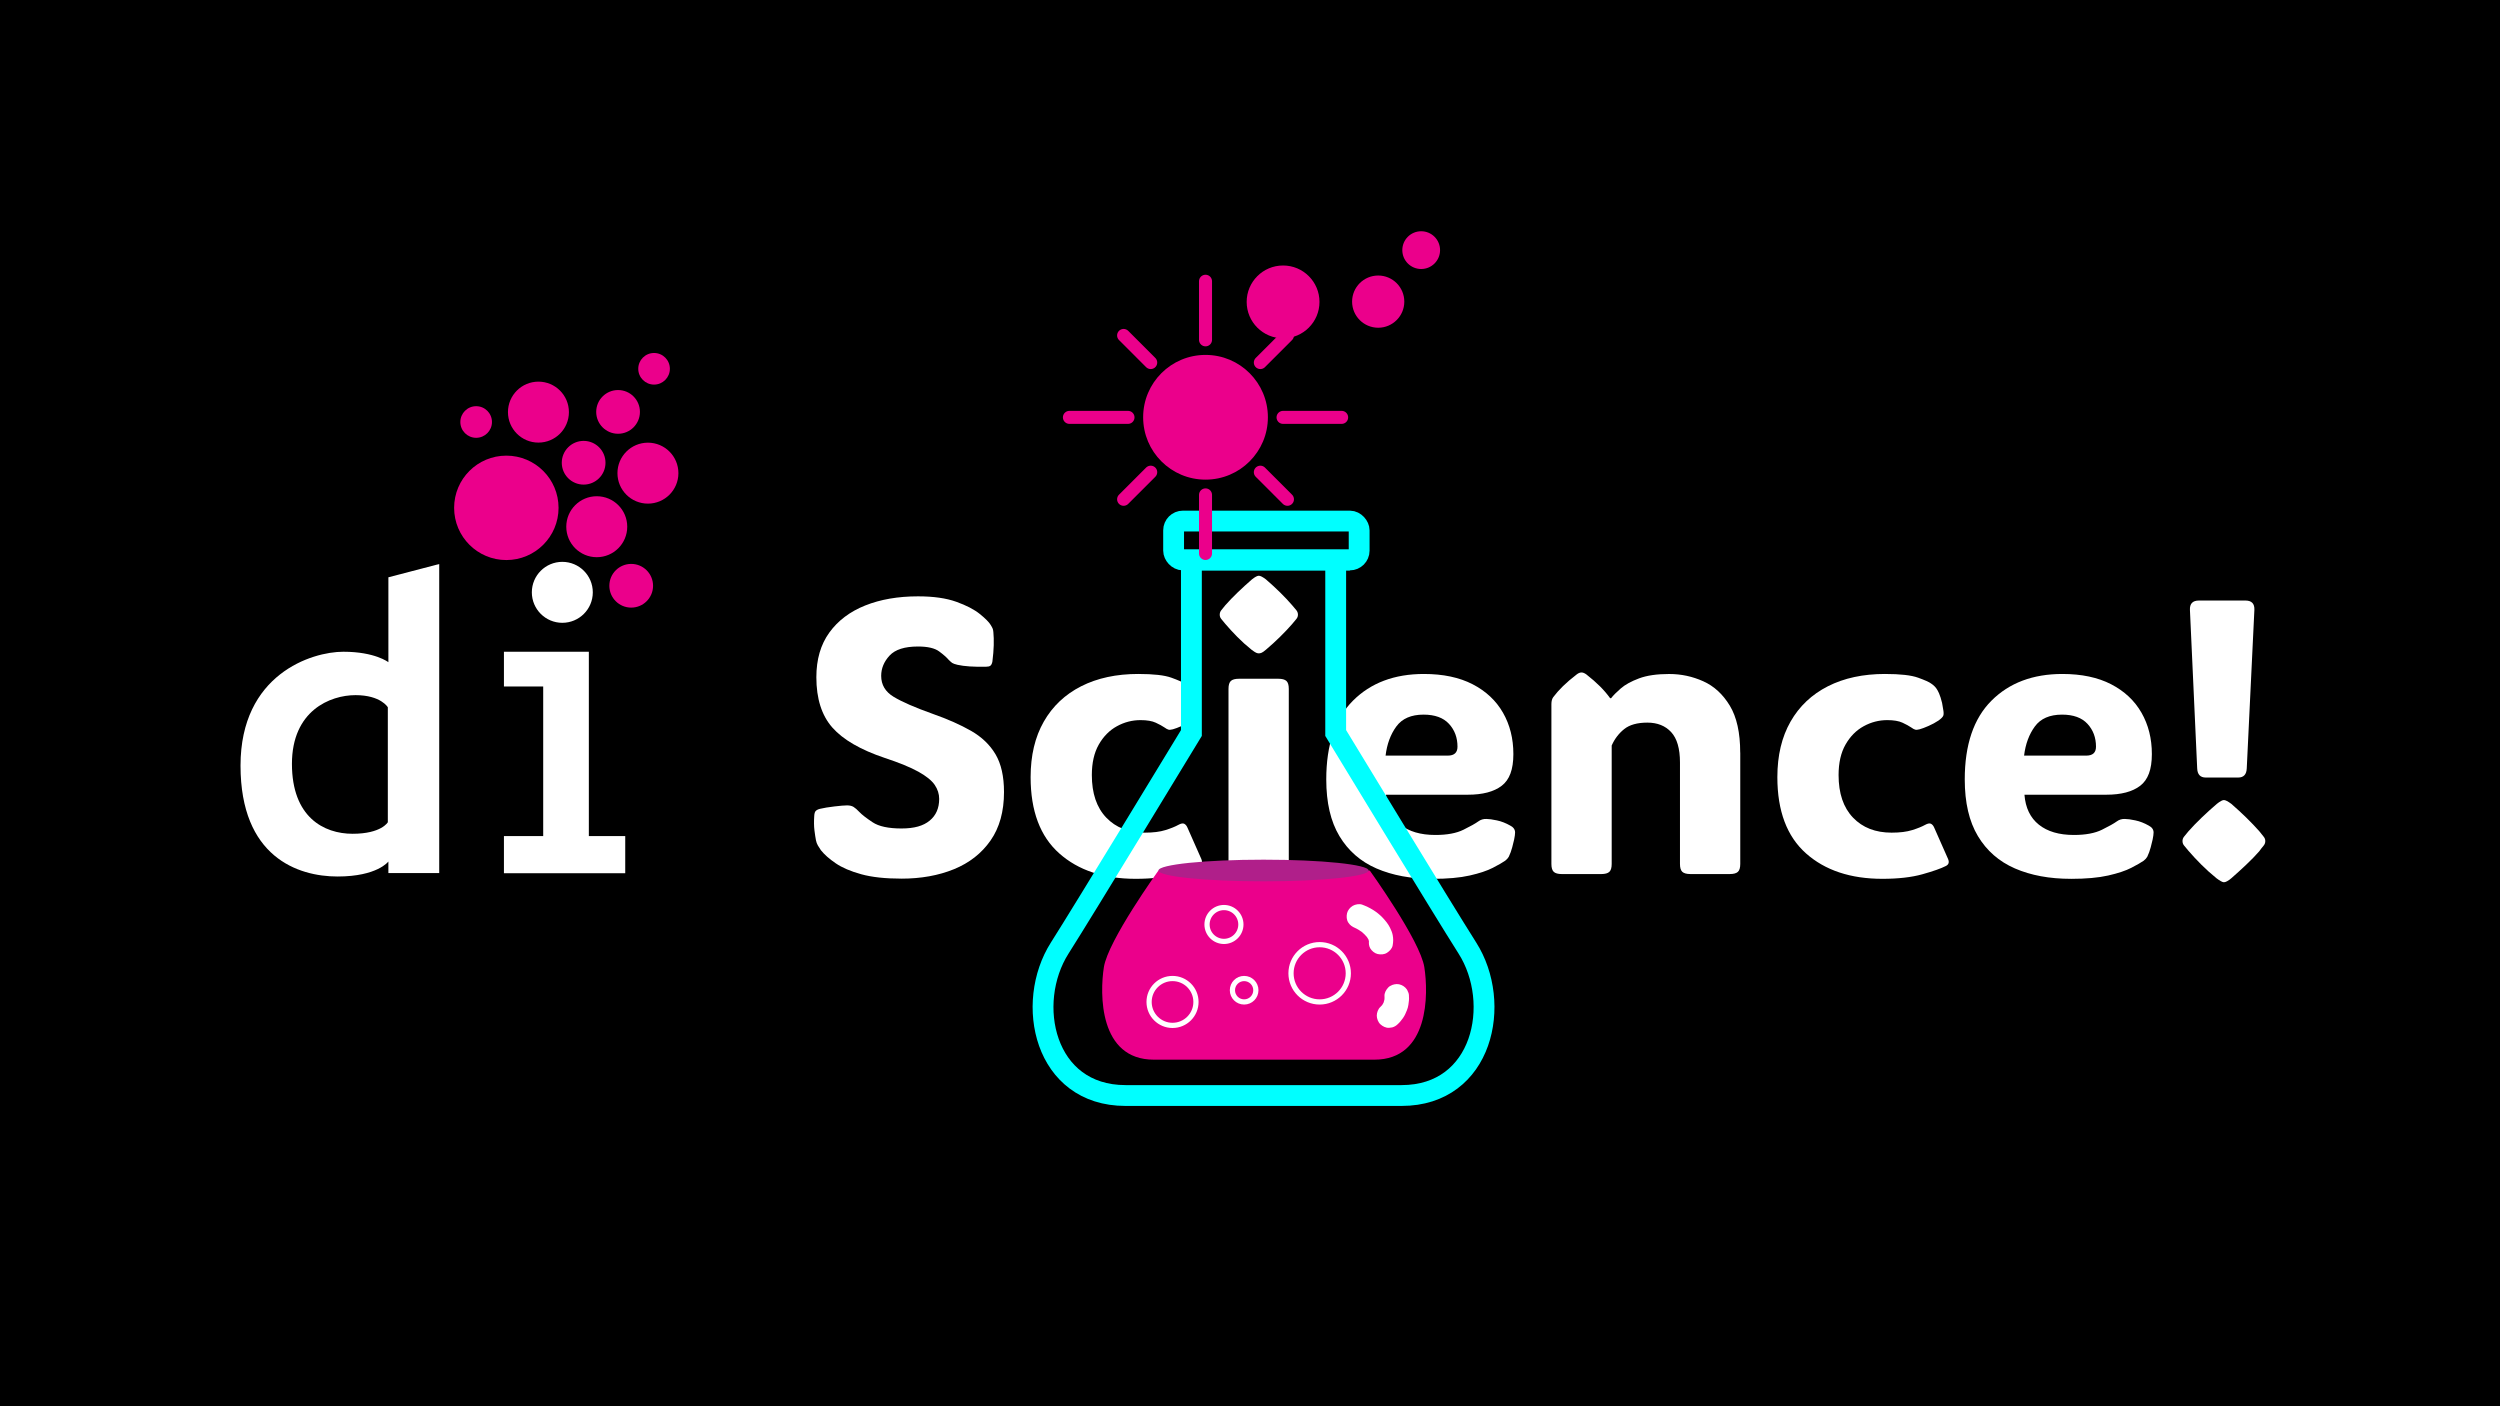 <?xml version="1.0" encoding="UTF-8"?><svg xmlns="http://www.w3.org/2000/svg" width="1920" height="1080" viewBox="0 0 1920 1080"><g id="splashScreen"><rect id="background" width="1920" height="1080"/><g id="logo"><path d="M428.97,390.02c0,22.14-17.95,40.1-40.1,40.1s-40.1-17.95-40.1-40.1,17.95-40.09,40.1-40.09,40.1,17.95,40.1,40.09" fill="#eb008b"/><path d="M481.72,404.52c0,12.93-10.48,23.41-23.41,23.41s-23.41-10.48-23.41-23.41,10.48-23.41,23.41-23.41,23.41,10.48,23.41,23.41" fill="#eb008b"/><path d="M521.02,363.38c0,12.93-10.48,23.41-23.41,23.41s-23.41-10.48-23.41-23.41,10.48-23.41,23.41-23.41,23.41,10.48,23.41,23.41" fill="#eb008b"/><path d="M455.27,454.91c0,12.93-10.48,23.41-23.41,23.41s-23.41-10.48-23.41-23.41,10.48-23.41,23.41-23.41,23.41,10.48,23.41,23.41" fill="#fff"/><path d="M436.93,316.51c0,12.93-10.48,23.41-23.41,23.41s-23.41-10.48-23.41-23.41,10.48-23.41,23.41-23.41,23.41,10.48,23.41,23.41" fill="#eb008b"/><path d="M491.47,316.34c0,9.27-7.52,16.79-16.79,16.79s-16.79-7.52-16.79-16.79,7.52-16.79,16.79-16.79,16.79,7.52,16.79,16.79" fill="#eb008b"/><path d="M465.02,355.39c0,9.27-7.52,16.79-16.79,16.79s-16.79-7.52-16.79-16.79,7.52-16.79,16.79-16.79,16.79,7.52,16.79,16.79" fill="#eb008b"/><path d="M501.55,449.87c0,9.27-7.52,16.78-16.78,16.78s-16.79-7.51-16.79-16.78,7.52-16.79,16.79-16.79,16.78,7.52,16.78,16.79" fill="#eb008b"/><path d="M514.46,283.23c0,6.7-5.44,12.14-12.14,12.14s-12.14-5.44-12.14-12.14,5.43-12.14,12.14-12.14,12.14,5.44,12.14,12.14" fill="#eb008b"/><path d="M377.83,324.1c0,6.7-5.44,12.14-12.14,12.14s-12.14-5.44-12.14-12.14,5.43-12.14,12.14-12.14,12.14,5.44,12.14,12.14" fill="#eb008b"/><path d="M298.29,661.63s-8.43,11.53-39.04,11.53-74.53-15.08-74.53-85.17,54.57-87.45,78.96-87.45,34.6,8.04,34.6,8.04v-65.21l39.04-10.2v237.33h-39.04v-8.87ZM273.01,533.87c-19.52,0-48.8,11.98-48.8,52.79s24.4,53.68,46.58,53.68,27.06-8.87,27.06-8.87v-88.28s-5.32-9.32-24.84-9.32" fill="#fff"/><polygon points="387.02 527.22 417.18 527.22 417.18 642.11 387.02 642.11 387.02 670.64 480.18 670.64 480.18 642.11 452.23 642.11 452.23 500.54 387.02 500.54 387.02 527.22" fill="#fff"/></g><path id="S" d="M692.27,674.79c-12.4,0-22.68-1.12-30.83-3.37-8.16-2.25-14.7-5.05-19.63-8.42-4.93-3.37-8.72-6.71-11.35-10.03-.88-1.27-1.66-2.49-2.34-3.66-.68-1.17-1.17-2.49-1.46-3.96-.39-1.95-.78-4.52-1.17-7.69-.39-3.17-.44-6.86-.15-11.06.1-1.76.44-2.98,1.03-3.66.68-.78,1.81-1.37,3.37-1.76,2.83-.68,6.52-1.29,11.06-1.83,4.54-.54,7.79-.81,9.74-.81,2.05,0,3.71.39,4.98,1.17,1.27.78,2.78,2.1,4.54,3.96,1.95,2.05,5.32,4.66,10.11,7.84,4.78,3.17,12.16,4.76,22.12,4.76s16.8-2,21.68-6.01c4.88-4,7.32-9.57,7.32-16.7,0-3.81-1.15-7.4-3.44-10.77-2.3-3.37-6.47-6.74-12.52-10.11-6.06-3.37-14.7-6.91-25.93-10.62-18.56-6.25-31.93-14.01-40.14-23.29-8.2-9.28-12.3-22.17-12.3-38.67,0-13.67,3.32-25.1,9.96-34.28,6.64-9.18,15.82-16.11,27.54-20.8s25.24-7.03,40.58-7.03c11.81,0,21.61,1.39,29.37,4.17s13.79,5.91,18.09,9.38c4.3,3.47,7.08,6.28,8.35,8.42.78,1.27,1.29,2.22,1.54,2.86.24.64.41,1.49.51,2.56.29,3.03.39,6.4.29,10.11-.1,3.71-.44,7.91-1.03,12.6-.29,1.56-.83,2.64-1.61,3.22-.68.49-1.76.73-3.22.73-9.47.2-16.8-.29-21.97-1.46-2.05-.49-3.42-.98-4.1-1.46-.68-.49-1.56-1.27-2.64-2.34-1.56-1.85-4.03-4.03-7.4-6.52s-8.77-3.74-16.19-3.74c-10.25,0-17.53,2.32-21.83,6.96-4.3,4.64-6.45,9.84-6.45,15.6,0,6.84,3.17,12.18,9.52,16.04,6.35,3.86,16.36,8.23,30.03,13.11,11.43,4.01,21.24,8.35,29.44,13.04s14.48,10.69,18.82,18.02c4.34,7.32,6.52,16.99,6.52,29,0,14.94-3.44,27.34-10.33,37.21-6.88,9.87-16.26,17.21-28.12,22.05s-25.32,7.25-40.36,7.25Z" fill="#fff"/><path id="c" d="M874.28,517.61c11.62,0,20.07.95,25.34,2.86s8.59,3.39,9.96,4.47c2.15,1.37,3.81,3.13,4.98,5.27.68,1.08,1.46,2.93,2.34,5.57s1.51,5.52,1.9,8.64c.49,2.44.54,4.17.15,5.2-.39,1.03-1.61,2.27-3.66,3.74-2.34,1.56-4.91,2.96-7.69,4.17-2.78,1.22-5.05,2.08-6.81,2.56-1.46.39-2.59.49-3.37.29-.78-.19-1.86-.78-3.22-1.76-1.56-1.07-3.76-2.27-6.59-3.59-2.83-1.32-6.74-1.98-11.72-1.98-6.35,0-12.38,1.56-18.09,4.69-5.71,3.13-10.35,7.81-13.92,14.06-3.57,6.25-5.35,14.06-5.35,23.44,0,14.06,3.69,24.95,11.06,32.67,7.37,7.72,17.26,11.57,29.66,11.57,6.35,0,11.62-.66,15.82-1.98,4.2-1.32,7.52-2.66,9.96-4.03,1.95-1.07,3.44-1.34,4.47-.81,1.03.54,1.83,1.49,2.42,2.86l10.69,24.17c1.07,2.54.49,4.35-1.76,5.42-3.61,1.86-9.57,3.96-17.87,6.3-8.3,2.34-18.56,3.52-30.76,3.52-24.51,0-44.09-6.52-58.74-19.56s-21.97-32.54-21.97-58.52c0-16.6,3.37-30.81,10.11-42.63,6.74-11.81,16.31-20.87,28.71-27.17,12.4-6.3,27.05-9.45,43.95-9.45Z" fill="#fff"/><path id="i" d="M989.79,663.51c0,2.93-.61,4.96-1.83,6.08-1.22,1.12-3.3,1.68-6.23,1.68h-30.18c-2.93,0-5.01-.56-6.23-1.68-1.22-1.12-1.83-3.15-1.83-6.08v-134.47c0-2.93.61-4.96,1.83-6.08,1.22-1.12,3.3-1.68,6.23-1.68h30.18c2.93,0,5,.56,6.23,1.68,1.22,1.12,1.83,3.15,1.83,6.08v134.47Z" fill="#fff"/><path id="i_dot" d="M936.76,472.05c0-1.27.39-2.39,1.17-3.37.78-.98,1.81-2.25,3.08-3.81,2.73-3.12,5.91-6.42,9.52-9.89,3.61-3.47,7.27-6.81,10.99-10.03,2.34-1.85,4.1-2.78,5.27-2.78s2.98.93,5.42,2.78c7.91,6.84,14.65,13.48,20.21,19.92,1.27,1.46,2.32,2.71,3.15,3.74.83,1.03,1.25,2.17,1.25,3.44s-.42,2.39-1.25,3.37c-.83.98-1.93,2.3-3.3,3.96-2.64,3.03-5.71,6.28-9.23,9.74-3.52,3.47-7.13,6.76-10.84,9.89-1.37,1.17-2.44,1.93-3.22,2.27-.78.34-1.52.51-2.2.51s-1.39-.17-2.12-.51c-.73-.34-1.88-1.1-3.44-2.27-3.91-3.12-7.57-6.42-10.99-9.89-3.42-3.47-6.5-6.81-9.23-10.03-1.27-1.56-2.3-2.81-3.08-3.74-.78-.93-1.17-2.03-1.17-3.3Z" fill="#fff"/><path id="e" d="M1100.17,674.94c-16.5,0-30.86-2.66-43.07-7.98-12.21-5.32-21.68-13.6-28.42-24.83-6.74-11.23-10.11-25.73-10.11-43.51,0-26.66,6.83-46.82,20.51-60.5s31.83-20.51,54.49-20.51c14.74,0,27.22,2.64,37.43,7.91,10.2,5.27,17.97,12.55,23.29,21.83,5.32,9.28,7.98,19.87,7.98,31.79s-2.98,19.73-8.94,24.32c-5.96,4.59-14.65,6.88-26.07,6.88h-62.84c.78,10.06,4.47,17.72,11.06,23s15.55,7.91,26.88,7.91c8.98,0,16.19-1.34,21.61-4.03,5.42-2.68,9.2-4.81,11.35-6.37,1.85-1.37,3.96-2,6.3-1.9,1.85,0,4.52.37,7.98,1.1,3.46.73,6.91,2.08,10.33,4.03,2.44,1.27,3.66,3.03,3.66,5.27,0,1.27-.25,3.08-.73,5.42-.29,1.37-.78,3.35-1.46,5.93-.68,2.59-1.56,5.01-2.64,7.25-.59,1.08-1.52,2.1-2.78,3.08-1.96,1.37-5.1,3.17-9.45,5.42-4.35,2.25-10.28,4.23-17.8,5.93-7.52,1.71-17.04,2.56-28.56,2.56ZM1064.13,580.31h47.75c4.98,0,7.47-2.29,7.47-6.88,0-6.93-2.17-12.77-6.52-17.5-4.35-4.74-10.87-7.1-19.56-7.1-9.47,0-16.43,3.03-20.87,9.08-4.45,6.06-7.2,13.53-8.28,22.41Z" fill="#fff"/><path id="n" d="M1336.52,577.96v85.55c0,2.93-.61,4.96-1.83,6.08-1.22,1.12-3.3,1.68-6.23,1.68h-30.18c-2.93,0-5.01-.56-6.23-1.68-1.22-1.12-1.83-3.15-1.83-6.08v-77.93c0-10.64-2.25-18.41-6.74-23.29-4.49-4.88-10.6-7.32-18.31-7.32s-13.65,1.66-17.8,4.98c-4.15,3.32-7.35,7.52-9.59,12.6v90.97c0,2.93-.61,4.96-1.83,6.08-1.22,1.12-3.3,1.68-6.23,1.68h-30.18c-2.93,0-5.01-.56-6.23-1.68-1.22-1.12-1.83-3.15-1.83-6.08v-122.75c0-2.34.49-4.15,1.46-5.42,2.05-2.73,4.52-5.52,7.4-8.35,2.88-2.83,6.42-5.86,10.62-9.08,1.27-.98,2.49-1.46,3.66-1.46,1.07,0,2.29.49,3.66,1.46,4.1,3.22,7.62,6.3,10.55,9.23s5.52,5.96,7.76,9.08h.73c1.66-2.15,4.15-4.66,7.47-7.54,3.32-2.88,7.98-5.44,13.99-7.69,6.01-2.25,13.7-3.37,23.07-3.37s17.92,1.86,26.22,5.57c8.3,3.71,15.11,9.96,20.43,18.75,5.32,8.79,7.98,20.8,7.98,36.04Z" fill="#fff"/><path id="c2" d="M1447.78,517.61c11.62,0,20.07.95,25.34,2.86s8.59,3.39,9.96,4.47c2.15,1.37,3.81,3.13,4.98,5.27.68,1.08,1.46,2.93,2.34,5.57s1.51,5.52,1.9,8.64c.49,2.44.54,4.17.15,5.2-.39,1.03-1.61,2.27-3.66,3.74-2.34,1.56-4.91,2.96-7.69,4.17-2.78,1.22-5.05,2.08-6.81,2.56-1.46.39-2.59.49-3.37.29-.78-.19-1.86-.78-3.22-1.76-1.56-1.07-3.76-2.27-6.59-3.59-2.83-1.32-6.74-1.98-11.72-1.98-6.35,0-12.38,1.56-18.09,4.69-5.71,3.13-10.35,7.81-13.92,14.06-3.57,6.25-5.35,14.06-5.35,23.44,0,14.06,3.68,24.95,11.06,32.67,7.37,7.72,17.26,11.57,29.66,11.57,6.35,0,11.62-.66,15.82-1.98,4.2-1.32,7.52-2.66,9.96-4.03,1.95-1.07,3.44-1.34,4.47-.81,1.03.54,1.83,1.49,2.42,2.86l10.69,24.17c1.07,2.54.49,4.35-1.76,5.42-3.61,1.86-9.57,3.96-17.87,6.3-8.3,2.34-18.56,3.52-30.76,3.52-24.51,0-44.09-6.52-58.74-19.56s-21.97-32.54-21.97-58.52c0-16.6,3.37-30.81,10.11-42.63,6.74-11.81,16.31-20.87,28.71-27.17,12.4-6.3,27.05-9.45,43.95-9.45Z" fill="#fff"/><path id="e2" d="M1590.53,674.94c-16.5,0-30.86-2.66-43.07-7.98-12.21-5.32-21.68-13.6-28.42-24.83-6.74-11.23-10.11-25.73-10.11-43.51,0-26.66,6.83-46.82,20.51-60.5s31.83-20.51,54.49-20.51c14.74,0,27.22,2.64,37.43,7.91,10.2,5.27,17.97,12.55,23.29,21.83,5.32,9.28,7.98,19.87,7.98,31.79s-2.98,19.73-8.94,24.32c-5.96,4.59-14.65,6.88-26.07,6.88h-62.84c.78,10.06,4.47,17.72,11.06,23s15.55,7.91,26.88,7.91c8.98,0,16.19-1.34,21.61-4.03,5.42-2.68,9.2-4.81,11.35-6.37,1.85-1.37,3.96-2,6.3-1.9,1.85,0,4.52.37,7.98,1.1,3.46.73,6.91,2.08,10.33,4.03,2.44,1.27,3.66,3.03,3.66,5.27,0,1.27-.25,3.08-.73,5.42-.29,1.37-.78,3.35-1.46,5.93-.68,2.59-1.56,5.01-2.64,7.25-.59,1.08-1.52,2.1-2.78,3.08-1.96,1.37-5.1,3.17-9.45,5.42-4.35,2.25-10.28,4.23-17.8,5.93-7.52,1.71-17.04,2.56-28.56,2.56ZM1554.5,580.31h47.75c4.98,0,7.47-2.29,7.47-6.88,0-6.93-2.17-12.77-6.52-17.5-4.35-4.74-10.87-7.1-19.56-7.1-9.47,0-16.43,3.03-20.87,9.08-4.45,6.06-7.2,13.53-8.28,22.41Z" fill="#fff"/><path id="exclamation" d="M1694.03,597.15c-4.2,0-6.4-2.34-6.59-7.03l-5.57-121.73c-.2-4.78,2.1-7.18,6.88-7.18h35.74c4.78,0,7.08,2.39,6.88,7.18l-5.86,121.73c-.2,4.69-2.39,7.03-6.59,7.03h-24.9Z" fill="#fff"/><path id="exclamation_point" d="M1676.16,645.93c0-1.27.41-2.42,1.25-3.44.83-1.03,1.93-2.37,3.3-4.03,2.93-3.32,6.3-6.81,10.11-10.47s7.71-7.2,11.72-10.62c2.44-1.95,4.25-2.93,5.42-2.93s3.08.98,5.71,2.93c8.2,7.13,15.38,14.16,21.53,21.09,1.27,1.66,2.34,3,3.22,4.03s1.32,2.17,1.32,3.44c0,1.37-.46,2.59-1.39,3.66-.93,1.08-2.03,2.49-3.3,4.25-2.83,3.22-6.13,6.62-9.89,10.18-3.76,3.57-7.59,7.06-11.5,10.47-2.44,2.05-4.35,3.08-5.71,3.08-1.08,0-2.98-1.03-5.71-3.08-4.2-3.42-8.11-6.93-11.72-10.55-3.61-3.61-6.88-7.13-9.81-10.55-1.37-1.66-2.47-2.98-3.3-3.96-.83-.97-1.25-2.15-1.25-3.52Z" fill="#fff"/></g><g id="flaskLayer"><g id="flask"><path d="M1025.81,434.32v128.64s82.21,135.4,101.12,165.12c26.88,42.24,12.16,113.28-50.56,113.28-62.72,0-108.16,0-108.16,0h4.38s-45.44,0-108.16,0-77.44-71.04-50.56-113.28c18.91-29.72,101.12-165.12,101.12-165.12v-128.64" fill="none" stroke="aqua" stroke-miterlimit="10" stroke-width="16"/><rect x="901.33" y="400.18" width="142.5" height="29.87" rx="7.15" ry="7.15" fill="none" stroke="aqua" stroke-miterlimit="10" stroke-width="16"/></g><path id="liquid" d="M1051.98,668.55s38.71,53.76,41.91,74.24c3.2,20.48,3.84,71.04-38.4,71.04-42.24,0-86.4,0-86.4,0h3.49s-44.16,0-86.4,0-41.6-50.56-38.4-71.04c3.2-20.48,41.91-74.24,41.91-74.24" fill="#eb008b"/><ellipse id="liquidTop" cx="970.4" cy="668.55" rx="80.69" ry="8.32" fill="#b01f8a"/><path id="scaleBub1" d="M973.74,320.46c0,26.45-21.44,47.9-47.9,47.9s-47.9-21.44-47.9-47.9,21.44-47.89,47.9-47.89,47.9,21.44,47.9,47.89" fill="#eb008b"/><path id="riseBub1" d="M1019.26,722.93c0,15.44-12.52,27.96-27.96,27.96s-27.96-12.52-27.96-27.96,12.51-27.96,27.96-27.96,27.96,12.52,27.96,27.96" fill="none" stroke="#eb008b" stroke-miterlimit="10" stroke-width="4"/><path id="scaleBub2" d="M1013.36,231.86c0,15.44-12.52,27.96-27.96,27.96s-27.96-12.52-27.96-27.96,12.52-27.96,27.96-27.96,27.96,12.52,27.96,27.96" fill="#eb008b"/><path id="scaleBub3" d="M1078.51,231.65c0,11.07-8.98,20.05-20.05,20.05s-20.05-8.98-20.05-20.05,8.98-20.05,20.05-20.05,20.05,8.98,20.05,20.05" fill="#eb008b"/><path id="riseBub2" d="M963.49,704.11c0,11.07-8.98,20.05-20.05,20.05s-20.05-8.97-20.05-20.05,8.98-20.05,20.05-20.05,20.05,8.98,20.05,20.05" fill="none" stroke="#eb008b" stroke-miterlimit="10" stroke-width="4"/><path id="scaleBub4" d="M1105.97,192.1c0,8.01-6.49,14.5-14.5,14.5s-14.5-6.49-14.5-14.5,6.49-14.5,14.5-14.5,14.5,6.49,14.5,14.5" fill="#eb008b"/><path id="riseBub3" d="M1008.9,702.37c0,8.01-6.49,14.5-14.5,14.5s-14.5-6.49-14.5-14.5,6.49-14.5,14.5-14.5,14.5,6.49,14.5,14.5" fill="none" stroke="#eb008b" stroke-miterlimit="10" stroke-width="4"/><line id="flaskLip" x1="1036.68" y1="430.05" x2="908.49" y2="430.05" fill="none" stroke="aqua" stroke-miterlimit="10" stroke-width="16"/><g id="highlights"><path d="M1069.57,718.05c-.35-1.93-1.2-3.8-2.04-5.56-1.38-2.85-3.51-5.44-5.68-7.73-4.38-4.6-9.83-7.83-15.75-10.01-2.18-.8-5.3-.19-7.24.95-1.95,1.14-3.81,3.38-4.32,5.61-.55,2.41-.43,5.11.95,7.24,1.3,2.01,3.02,3.22,5.2,4.1-.12-.05-.23-.1-.35-.15,1.98.85,3.79,2,5.55,3.23,1.42,1.19,2.74,2.5,3.93,3.92.44.65.85,1.31,1.21,2,.05.17.1.34.15.51,0,.27.04.54.02.81l.07-.52c.02.09.06.17.08.26-.16,1.95-.02,3.84,1.03,5.65,1.14,1.95,3.38,3.81,5.62,4.32,2.41.55,5.11.43,7.24-.95,1.95-1.26,3.89-3.24,4.32-5.62.53-2.99.57-5.13.02-8.1Z" fill="#fff"/><path d="M1081.26,761.54c-.38-1.17-1.03-2.17-1.94-3.02-1.63-1.63-4.3-2.86-6.64-2.75-2.43.11-4.95.91-6.64,2.75-1.6,1.74-2.98,4.2-2.75,6.64.08.84,0,1.68-.05,2.53-.17.8-.38,1.58-.65,2.34-.32.62-.67,1.23-1.06,1.82-.46.51-.89,1.05-1.41,1.5-1.74,1.52-2.75,4.4-2.75,6.64s1.02,5.06,2.75,6.64c1.79,1.64,4.14,2.86,6.64,2.75.83-.11,1.67-.22,2.5-.34,1.59-.45,2.97-1.25,4.15-2.42,1.61-1.41,2.93-3.14,4.17-4.88,1.29-1.8,2.11-3.83,2.94-5.87.54-1.32.91-2.69,1.12-4.1.34-2.21.65-4.39.44-6.63.05-1.29-.22-2.5-.81-3.62Z" fill="#fff"/></g><circle id="whiteBub1" cx="900.5" cy="769.5" r="18" fill="none" stroke="#fff" stroke-miterlimit="10" stroke-width="4"/><circle id="whiteBub2" cx="940" cy="710" r="13" fill="none" stroke="#fff" stroke-miterlimit="10" stroke-width="4"/><circle id="whiteBub3" cx="955.5" cy="760.5" r="9" fill="none" stroke="#fff" stroke-miterlimit="10" stroke-width="4"/><circle id="whiteBub4" cx="1013.5" cy="747.5" r="22" fill="none" stroke="#fff" stroke-miterlimit="10" stroke-width="4"/><g id="pop1"><line x1="925.84" y1="216" x2="925.84" y2="261" fill="none" stroke="#eb008b" stroke-linecap="round" stroke-miterlimit="10" stroke-width="10"/><line x1="821.31" y1="320.54" x2="866.31" y2="320.54" fill="none" stroke="#eb008b" stroke-linecap="round" stroke-miterlimit="10" stroke-width="10"/><line x1="925.84" y1="425.07" x2="925.84" y2="380.07" fill="none" stroke="#eb008b" stroke-linecap="round" stroke-miterlimit="10" stroke-width="10"/><line x1="1030.38" y1="320.54" x2="985.38" y2="320.54" fill="none" stroke="#eb008b" stroke-linecap="round" stroke-miterlimit="10" stroke-width="10"/><line x1="862.93" y1="257.62" x2="883.75" y2="278.44" fill="none" stroke="#eb008b" stroke-linecap="round" stroke-miterlimit="10" stroke-width="10"/><line x1="862.93" y1="383.45" x2="883.75" y2="362.64" fill="none" stroke="#eb008b" stroke-linecap="round" stroke-miterlimit="10" stroke-width="10"/><line x1="988.76" y1="383.45" x2="967.94" y2="362.64" fill="none" stroke="#eb008b" stroke-linecap="round" stroke-miterlimit="10" stroke-width="10"/><line x1="988.76" y1="257.62" x2="967.94" y2="278.44" fill="none" stroke="#eb008b" stroke-linecap="round" stroke-miterlimit="10" stroke-width="10"/></g></g></svg>